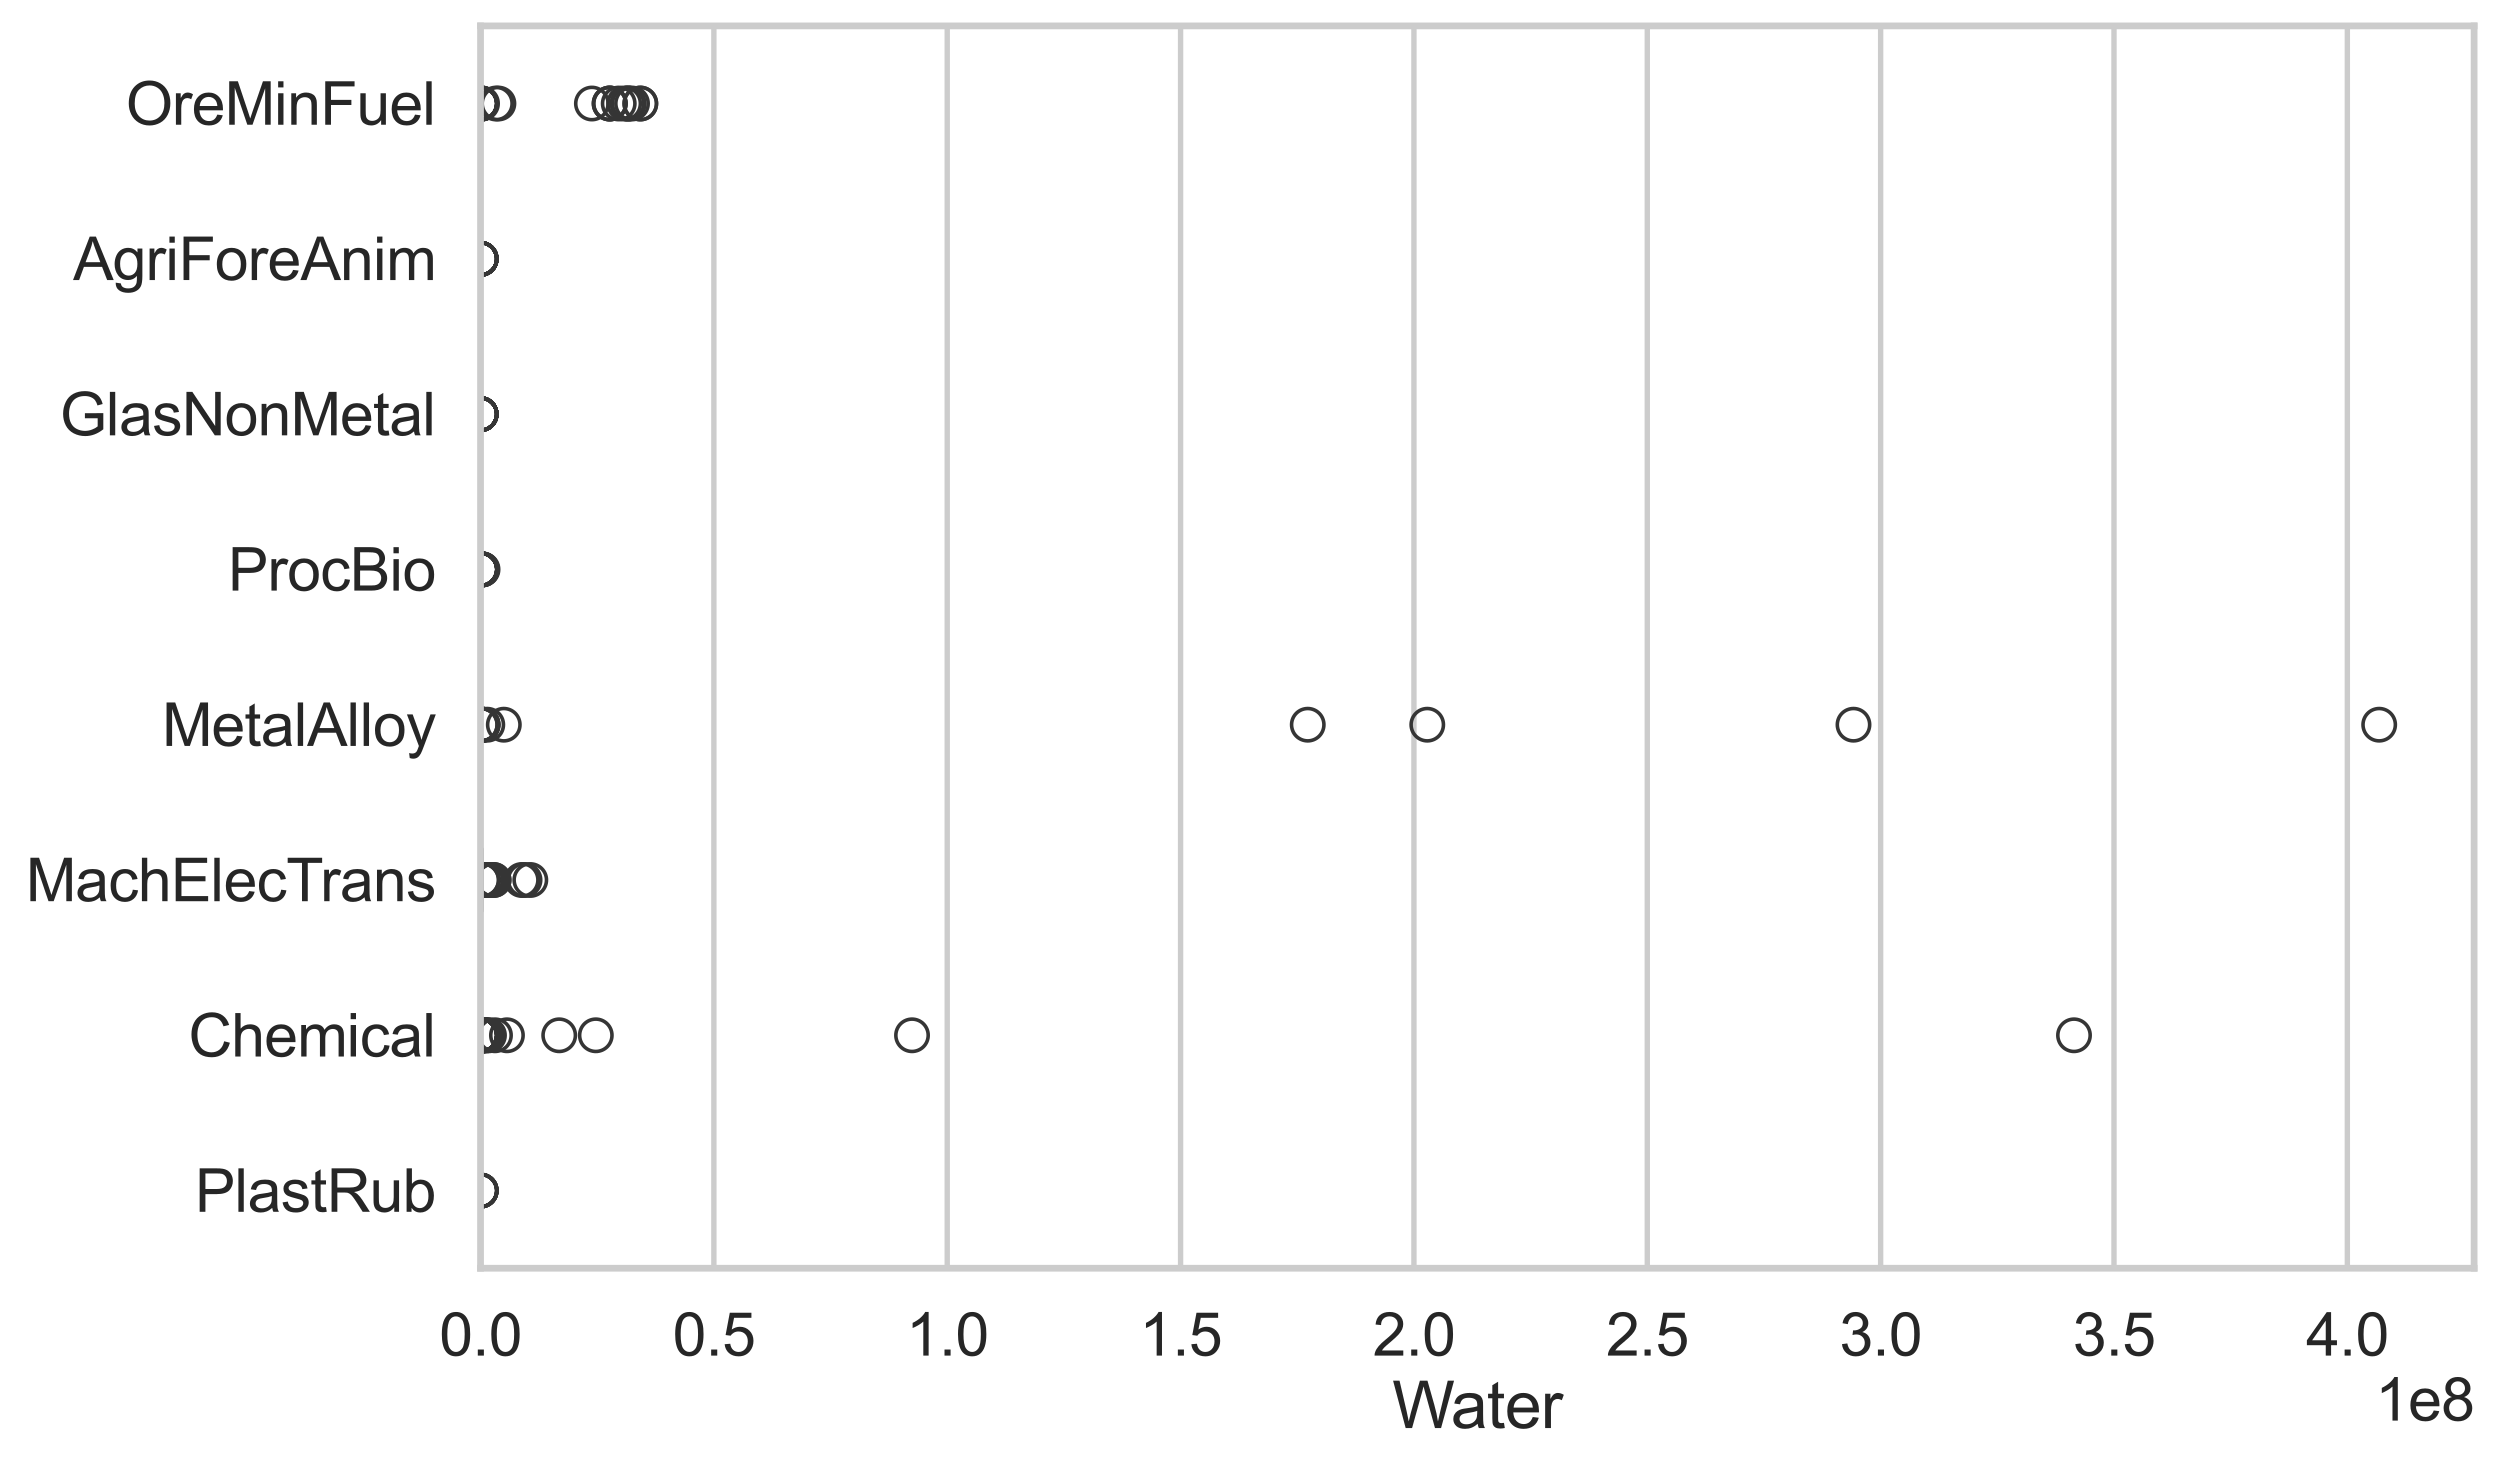 <?xml version="1.0" encoding="utf-8" standalone="no"?>
<!DOCTYPE svg PUBLIC "-//W3C//DTD SVG 1.1//EN"
  "http://www.w3.org/Graphics/SVG/1.1/DTD/svg11.dtd">
<svg xmlns:xlink="http://www.w3.org/1999/xlink" width="695.577pt" height="408.111pt" viewBox="0 0 695.577 408.111" xmlns="http://www.w3.org/2000/svg" version="1.1">
 <defs>
  <style type="text/css">*{stroke-linejoin: round; stroke-linecap: butt}</style>
 </defs>
 <g id="figure_1">
  <g id="patch_1">
   <path d="M 0 408.111 
L 695.577 408.111 
L 695.577 0 
L 0 0 
z
" style="fill: #ffffff"/>
  </g>
  <g id="axes_1">
   <g id="patch_2">
    <path d="M 133.697 352.86 
L 688.377 352.86 
L 688.377 7.2 
L 133.697 7.2 
z
" style="fill: #ffffff"/>
   </g>
   <g id="matplotlib.axis_1">
    <g id="xtick_1">
     <g id="line2d_1">
      <path d="M 133.697 352.86 
L 133.697 7.2 
" clip-path="url(#p07113f6314)" style="fill: none; stroke: #cccccc; stroke-width: 1.5; stroke-linecap: round"/>
     </g>
     <g id="text_1">
      <!-- 0.0 -->
      <g style="fill: #262626" transform="translate(122.229 377.17) scale(0.165 -0.165)">
       <defs>
        <path id="ArialMT-30" d="M 266 2259 
Q 266 3072 433 3567 
Q 600 4063 929 4331 
Q 1259 4600 1759 4600 
Q 2128 4600 2406 4451 
Q 2684 4303 2865 4023 
Q 3047 3744 3150 3342 
Q 3253 2941 3253 2259 
Q 3253 1453 3087 958 
Q 2922 463 2592 192 
Q 2263 -78 1759 -78 
Q 1097 -78 719 397 
Q 266 969 266 2259 
z
M 844 2259 
Q 844 1131 1108 757 
Q 1372 384 1759 384 
Q 2147 384 2411 759 
Q 2675 1134 2675 2259 
Q 2675 3391 2411 3762 
Q 2147 4134 1753 4134 
Q 1366 4134 1134 3806 
Q 844 3388 844 2259 
z
" transform="scale(0.016)"/>
        <path id="ArialMT-2e" d="M 581 0 
L 581 641 
L 1222 641 
L 1222 0 
L 581 0 
z
" transform="scale(0.016)"/>
       </defs>
       <use xlink:href="#ArialMT-30"/>
       <use xlink:href="#ArialMT-2e" transform="translate(55.615 0)"/>
       <use xlink:href="#ArialMT-30" transform="translate(83.398 0)"/>
      </g>
     </g>
    </g>
    <g id="xtick_2">
     <g id="line2d_2">
      <path d="M 198.623 352.86 
L 198.623 7.2 
" clip-path="url(#p07113f6314)" style="fill: none; stroke: #cccccc; stroke-width: 1.5; stroke-linecap: round"/>
     </g>
     <g id="text_2">
      <!-- 0.5 -->
      <g style="fill: #262626" transform="translate(187.155 377.17) scale(0.165 -0.165)">
       <defs>
        <path id="ArialMT-35" d="M 266 1200 
L 856 1250 
Q 922 819 1161 601 
Q 1400 384 1738 384 
Q 2144 384 2425 690 
Q 2706 997 2706 1503 
Q 2706 1984 2436 2262 
Q 2166 2541 1728 2541 
Q 1456 2541 1237 2417 
Q 1019 2294 894 2097 
L 366 2166 
L 809 4519 
L 3088 4519 
L 3088 3981 
L 1259 3981 
L 1013 2750 
Q 1425 3038 1878 3038 
Q 2478 3038 2890 2622 
Q 3303 2206 3303 1553 
Q 3303 931 2941 478 
Q 2500 -78 1738 -78 
Q 1113 -78 717 272 
Q 322 622 266 1200 
z
" transform="scale(0.016)"/>
       </defs>
       <use xlink:href="#ArialMT-30"/>
       <use xlink:href="#ArialMT-2e" transform="translate(55.615 0)"/>
       <use xlink:href="#ArialMT-35" transform="translate(83.398 0)"/>
      </g>
     </g>
    </g>
    <g id="xtick_3">
     <g id="line2d_3">
      <path d="M 263.548 352.86 
L 263.548 7.2 
" clip-path="url(#p07113f6314)" style="fill: none; stroke: #cccccc; stroke-width: 1.5; stroke-linecap: round"/>
     </g>
     <g id="text_3">
      <!-- 1.0 -->
      <g style="fill: #262626" transform="translate(252.081 377.17) scale(0.165 -0.165)">
       <defs>
        <path id="ArialMT-31" d="M 2384 0 
L 1822 0 
L 1822 3584 
Q 1619 3391 1289 3197 
Q 959 3003 697 2906 
L 697 3450 
Q 1169 3672 1522 3987 
Q 1875 4303 2022 4600 
L 2384 4600 
L 2384 0 
z
" transform="scale(0.016)"/>
       </defs>
       <use xlink:href="#ArialMT-31"/>
       <use xlink:href="#ArialMT-2e" transform="translate(55.615 0)"/>
       <use xlink:href="#ArialMT-30" transform="translate(83.398 0)"/>
      </g>
     </g>
    </g>
    <g id="xtick_4">
     <g id="line2d_4">
      <path d="M 328.474 352.86 
L 328.474 7.2 
" clip-path="url(#p07113f6314)" style="fill: none; stroke: #cccccc; stroke-width: 1.5; stroke-linecap: round"/>
     </g>
     <g id="text_4">
      <!-- 1.5 -->
      <g style="fill: #262626" transform="translate(317.006 377.17) scale(0.165 -0.165)">
       <use xlink:href="#ArialMT-31"/>
       <use xlink:href="#ArialMT-2e" transform="translate(55.615 0)"/>
       <use xlink:href="#ArialMT-35" transform="translate(83.398 0)"/>
      </g>
     </g>
    </g>
    <g id="xtick_5">
     <g id="line2d_5">
      <path d="M 393.399 352.86 
L 393.399 7.2 
" clip-path="url(#p07113f6314)" style="fill: none; stroke: #cccccc; stroke-width: 1.5; stroke-linecap: round"/>
     </g>
     <g id="text_5">
      <!-- 2.0 -->
      <g style="fill: #262626" transform="translate(381.932 377.17) scale(0.165 -0.165)">
       <defs>
        <path id="ArialMT-32" d="M 3222 541 
L 3222 0 
L 194 0 
Q 188 203 259 391 
Q 375 700 629 1000 
Q 884 1300 1366 1694 
Q 2113 2306 2375 2664 
Q 2638 3022 2638 3341 
Q 2638 3675 2398 3904 
Q 2159 4134 1775 4134 
Q 1369 4134 1125 3890 
Q 881 3647 878 3216 
L 300 3275 
Q 359 3922 746 4261 
Q 1134 4600 1788 4600 
Q 2447 4600 2831 4234 
Q 3216 3869 3216 3328 
Q 3216 3053 3103 2787 
Q 2991 2522 2730 2228 
Q 2469 1934 1863 1422 
Q 1356 997 1212 845 
Q 1069 694 975 541 
L 3222 541 
z
" transform="scale(0.016)"/>
       </defs>
       <use xlink:href="#ArialMT-32"/>
       <use xlink:href="#ArialMT-2e" transform="translate(55.615 0)"/>
       <use xlink:href="#ArialMT-30" transform="translate(83.398 0)"/>
      </g>
     </g>
    </g>
    <g id="xtick_6">
     <g id="line2d_6">
      <path d="M 458.325 352.86 
L 458.325 7.2 
" clip-path="url(#p07113f6314)" style="fill: none; stroke: #cccccc; stroke-width: 1.5; stroke-linecap: round"/>
     </g>
     <g id="text_6">
      <!-- 2.5 -->
      <g style="fill: #262626" transform="translate(446.857 377.17) scale(0.165 -0.165)">
       <use xlink:href="#ArialMT-32"/>
       <use xlink:href="#ArialMT-2e" transform="translate(55.615 0)"/>
       <use xlink:href="#ArialMT-35" transform="translate(83.398 0)"/>
      </g>
     </g>
    </g>
    <g id="xtick_7">
     <g id="line2d_7">
      <path d="M 523.25 352.86 
L 523.25 7.2 
" clip-path="url(#p07113f6314)" style="fill: none; stroke: #cccccc; stroke-width: 1.5; stroke-linecap: round"/>
     </g>
     <g id="text_7">
      <!-- 3.0 -->
      <g style="fill: #262626" transform="translate(511.783 377.17) scale(0.165 -0.165)">
       <defs>
        <path id="ArialMT-33" d="M 269 1209 
L 831 1284 
Q 928 806 1161 595 
Q 1394 384 1728 384 
Q 2125 384 2398 659 
Q 2672 934 2672 1341 
Q 2672 1728 2419 1979 
Q 2166 2231 1775 2231 
Q 1616 2231 1378 2169 
L 1441 2663 
Q 1497 2656 1531 2656 
Q 1891 2656 2178 2843 
Q 2466 3031 2466 3422 
Q 2466 3731 2256 3934 
Q 2047 4138 1716 4138 
Q 1388 4138 1169 3931 
Q 950 3725 888 3313 
L 325 3413 
Q 428 3978 793 4289 
Q 1159 4600 1703 4600 
Q 2078 4600 2393 4439 
Q 2709 4278 2876 4000 
Q 3044 3722 3044 3409 
Q 3044 3113 2884 2869 
Q 2725 2625 2413 2481 
Q 2819 2388 3044 2092 
Q 3269 1797 3269 1353 
Q 3269 753 2831 336 
Q 2394 -81 1725 -81 
Q 1122 -81 723 278 
Q 325 638 269 1209 
z
" transform="scale(0.016)"/>
       </defs>
       <use xlink:href="#ArialMT-33"/>
       <use xlink:href="#ArialMT-2e" transform="translate(55.615 0)"/>
       <use xlink:href="#ArialMT-30" transform="translate(83.398 0)"/>
      </g>
     </g>
    </g>
    <g id="xtick_8">
     <g id="line2d_8">
      <path d="M 588.176 352.86 
L 588.176 7.2 
" clip-path="url(#p07113f6314)" style="fill: none; stroke: #cccccc; stroke-width: 1.5; stroke-linecap: round"/>
     </g>
     <g id="text_8">
      <!-- 3.5 -->
      <g style="fill: #262626" transform="translate(576.708 377.17) scale(0.165 -0.165)">
       <use xlink:href="#ArialMT-33"/>
       <use xlink:href="#ArialMT-2e" transform="translate(55.615 0)"/>
       <use xlink:href="#ArialMT-35" transform="translate(83.398 0)"/>
      </g>
     </g>
    </g>
    <g id="xtick_9">
     <g id="line2d_9">
      <path d="M 653.101 352.86 
L 653.101 7.2 
" clip-path="url(#p07113f6314)" style="fill: none; stroke: #cccccc; stroke-width: 1.5; stroke-linecap: round"/>
     </g>
     <g id="text_9">
      <!-- 4.0 -->
      <g style="fill: #262626" transform="translate(641.634 377.17) scale(0.165 -0.165)">
       <defs>
        <path id="ArialMT-34" d="M 2069 0 
L 2069 1097 
L 81 1097 
L 81 1613 
L 2172 4581 
L 2631 4581 
L 2631 1613 
L 3250 1613 
L 3250 1097 
L 2631 1097 
L 2631 0 
L 2069 0 
z
M 2069 1613 
L 2069 3678 
L 634 1613 
L 2069 1613 
z
" transform="scale(0.016)"/>
       </defs>
       <use xlink:href="#ArialMT-34"/>
       <use xlink:href="#ArialMT-2e" transform="translate(55.615 0)"/>
       <use xlink:href="#ArialMT-30" transform="translate(83.398 0)"/>
      </g>
     </g>
    </g>
    <g id="text_10">
     <!-- Water -->
     <g style="fill: #262626" transform="translate(387.373 397.334) scale(0.18 -0.18)">
      <defs>
       <path id="ArialMT-57" d="M 1294 0 
L 78 4581 
L 700 4581 
L 1397 1578 
Q 1509 1106 1591 641 
Q 1766 1375 1797 1488 
L 2669 4581 
L 3400 4581 
L 4056 2263 
Q 4303 1400 4413 641 
Q 4500 1075 4641 1638 
L 5359 4581 
L 5969 4581 
L 4713 0 
L 4128 0 
L 3163 3491 
Q 3041 3928 3019 4028 
Q 2947 3713 2884 3491 
L 1913 0 
L 1294 0 
z
" transform="scale(0.016)"/>
       <path id="ArialMT-61" d="M 2588 409 
Q 2275 144 1986 34 
Q 1697 -75 1366 -75 
Q 819 -75 525 192 
Q 231 459 231 875 
Q 231 1119 342 1320 
Q 453 1522 633 1644 
Q 813 1766 1038 1828 
Q 1203 1872 1538 1913 
Q 2219 1994 2541 2106 
Q 2544 2222 2544 2253 
Q 2544 2597 2384 2738 
Q 2169 2928 1744 2928 
Q 1347 2928 1158 2789 
Q 969 2650 878 2297 
L 328 2372 
Q 403 2725 575 2942 
Q 747 3159 1072 3276 
Q 1397 3394 1825 3394 
Q 2250 3394 2515 3294 
Q 2781 3194 2906 3042 
Q 3031 2891 3081 2659 
Q 3109 2516 3109 2141 
L 3109 1391 
Q 3109 606 3145 398 
Q 3181 191 3288 0 
L 2700 0 
Q 2613 175 2588 409 
z
M 2541 1666 
Q 2234 1541 1622 1453 
Q 1275 1403 1131 1340 
Q 988 1278 909 1158 
Q 831 1038 831 891 
Q 831 666 1001 516 
Q 1172 366 1500 366 
Q 1825 366 2078 508 
Q 2331 650 2450 897 
Q 2541 1088 2541 1459 
L 2541 1666 
z
" transform="scale(0.016)"/>
       <path id="ArialMT-74" d="M 1650 503 
L 1731 6 
Q 1494 -44 1306 -44 
Q 1000 -44 831 53 
Q 663 150 594 308 
Q 525 466 525 972 
L 525 2881 
L 113 2881 
L 113 3319 
L 525 3319 
L 525 4141 
L 1084 4478 
L 1084 3319 
L 1650 3319 
L 1650 2881 
L 1084 2881 
L 1084 941 
Q 1084 700 1114 631 
Q 1144 563 1211 522 
Q 1278 481 1403 481 
Q 1497 481 1650 503 
z
" transform="scale(0.016)"/>
       <path id="ArialMT-65" d="M 2694 1069 
L 3275 997 
Q 3138 488 2766 206 
Q 2394 -75 1816 -75 
Q 1088 -75 661 373 
Q 234 822 234 1631 
Q 234 2469 665 2931 
Q 1097 3394 1784 3394 
Q 2450 3394 2872 2941 
Q 3294 2488 3294 1666 
Q 3294 1616 3291 1516 
L 816 1516 
Q 847 969 1125 678 
Q 1403 388 1819 388 
Q 2128 388 2347 550 
Q 2566 713 2694 1069 
z
M 847 1978 
L 2700 1978 
Q 2663 2397 2488 2606 
Q 2219 2931 1791 2931 
Q 1403 2931 1139 2672 
Q 875 2413 847 1978 
z
" transform="scale(0.016)"/>
       <path id="ArialMT-72" d="M 416 0 
L 416 3319 
L 922 3319 
L 922 2816 
Q 1116 3169 1280 3281 
Q 1444 3394 1641 3394 
Q 1925 3394 2219 3213 
L 2025 2691 
Q 1819 2813 1613 2813 
Q 1428 2813 1281 2702 
Q 1134 2591 1072 2394 
Q 978 2094 978 1738 
L 978 0 
L 416 0 
z
" transform="scale(0.016)"/>
      </defs>
      <use xlink:href="#ArialMT-57"/>
      <use xlink:href="#ArialMT-61" transform="translate(90.635 0)"/>
      <use xlink:href="#ArialMT-74" transform="translate(146.25 0)"/>
      <use xlink:href="#ArialMT-65" transform="translate(174.033 0)"/>
      <use xlink:href="#ArialMT-72" transform="translate(229.648 0)"/>
     </g>
    </g>
    <g id="text_11">
     <!-- 1e8 -->
     <g style="fill: #262626" transform="translate(660.85 395.26) scale(0.165 -0.165)">
      <defs>
       <path id="ArialMT-38" d="M 1131 2484 
Q 781 2613 612 2850 
Q 444 3088 444 3419 
Q 444 3919 803 4259 
Q 1163 4600 1759 4600 
Q 2359 4600 2725 4251 
Q 3091 3903 3091 3403 
Q 3091 3084 2923 2848 
Q 2756 2613 2416 2484 
Q 2838 2347 3058 2040 
Q 3278 1734 3278 1309 
Q 3278 722 2862 322 
Q 2447 -78 1769 -78 
Q 1091 -78 675 323 
Q 259 725 259 1325 
Q 259 1772 486 2073 
Q 713 2375 1131 2484 
z
M 1019 3438 
Q 1019 3113 1228 2906 
Q 1438 2700 1772 2700 
Q 2097 2700 2305 2904 
Q 2513 3109 2513 3406 
Q 2513 3716 2298 3927 
Q 2084 4138 1766 4138 
Q 1444 4138 1231 3931 
Q 1019 3725 1019 3438 
z
M 838 1322 
Q 838 1081 952 856 
Q 1066 631 1291 507 
Q 1516 384 1775 384 
Q 2178 384 2440 643 
Q 2703 903 2703 1303 
Q 2703 1709 2433 1975 
Q 2163 2241 1756 2241 
Q 1359 2241 1098 1978 
Q 838 1716 838 1322 
z
" transform="scale(0.016)"/>
      </defs>
      <use xlink:href="#ArialMT-31"/>
      <use xlink:href="#ArialMT-65" transform="translate(55.615 0)"/>
      <use xlink:href="#ArialMT-38" transform="translate(111.23 0)"/>
     </g>
    </g>
   </g>
   <g id="matplotlib.axis_2">
    <g id="ytick_1">
     <g id="text_12">
      <!-- OreMinFuel -->
      <g style="fill: #262626" transform="translate(35.013 34.709) scale(0.165 -0.165)">
       <defs>
        <path id="ArialMT-4f" d="M 309 2231 
Q 309 3372 921 4017 
Q 1534 4663 2503 4663 
Q 3138 4663 3647 4359 
Q 4156 4056 4423 3514 
Q 4691 2972 4691 2284 
Q 4691 1588 4409 1038 
Q 4128 488 3612 205 
Q 3097 -78 2500 -78 
Q 1853 -78 1343 234 
Q 834 547 571 1087 
Q 309 1628 309 2231 
z
M 934 2222 
Q 934 1394 1379 917 
Q 1825 441 2497 441 
Q 3181 441 3623 922 
Q 4066 1403 4066 2288 
Q 4066 2847 3877 3264 
Q 3688 3681 3323 3911 
Q 2959 4141 2506 4141 
Q 1863 4141 1398 3698 
Q 934 3256 934 2222 
z
" transform="scale(0.016)"/>
        <path id="ArialMT-4d" d="M 475 0 
L 475 4581 
L 1388 4581 
L 2472 1338 
Q 2622 884 2691 659 
Q 2769 909 2934 1394 
L 4031 4581 
L 4847 4581 
L 4847 0 
L 4263 0 
L 4263 3834 
L 2931 0 
L 2384 0 
L 1059 3900 
L 1059 0 
L 475 0 
z
" transform="scale(0.016)"/>
        <path id="ArialMT-69" d="M 425 3934 
L 425 4581 
L 988 4581 
L 988 3934 
L 425 3934 
z
M 425 0 
L 425 3319 
L 988 3319 
L 988 0 
L 425 0 
z
" transform="scale(0.016)"/>
        <path id="ArialMT-6e" d="M 422 0 
L 422 3319 
L 928 3319 
L 928 2847 
Q 1294 3394 1984 3394 
Q 2284 3394 2536 3286 
Q 2788 3178 2913 3003 
Q 3038 2828 3088 2588 
Q 3119 2431 3119 2041 
L 3119 0 
L 2556 0 
L 2556 2019 
Q 2556 2363 2490 2533 
Q 2425 2703 2258 2804 
Q 2091 2906 1866 2906 
Q 1506 2906 1245 2678 
Q 984 2450 984 1813 
L 984 0 
L 422 0 
z
" transform="scale(0.016)"/>
        <path id="ArialMT-46" d="M 525 0 
L 525 4581 
L 3616 4581 
L 3616 4041 
L 1131 4041 
L 1131 2622 
L 3281 2622 
L 3281 2081 
L 1131 2081 
L 1131 0 
L 525 0 
z
" transform="scale(0.016)"/>
        <path id="ArialMT-75" d="M 2597 0 
L 2597 488 
Q 2209 -75 1544 -75 
Q 1250 -75 995 37 
Q 741 150 617 320 
Q 494 491 444 738 
Q 409 903 409 1263 
L 409 3319 
L 972 3319 
L 972 1478 
Q 972 1038 1006 884 
Q 1059 663 1231 536 
Q 1403 409 1656 409 
Q 1909 409 2131 539 
Q 2353 669 2445 892 
Q 2538 1116 2538 1541 
L 2538 3319 
L 3100 3319 
L 3100 0 
L 2597 0 
z
" transform="scale(0.016)"/>
        <path id="ArialMT-6c" d="M 409 0 
L 409 4581 
L 972 4581 
L 972 0 
L 409 0 
z
" transform="scale(0.016)"/>
       </defs>
       <use xlink:href="#ArialMT-4f"/>
       <use xlink:href="#ArialMT-72" transform="translate(77.783 0)"/>
       <use xlink:href="#ArialMT-65" transform="translate(111.084 0)"/>
       <use xlink:href="#ArialMT-4d" transform="translate(166.699 0)"/>
       <use xlink:href="#ArialMT-69" transform="translate(250 0)"/>
       <use xlink:href="#ArialMT-6e" transform="translate(272.217 0)"/>
       <use xlink:href="#ArialMT-46" transform="translate(327.832 0)"/>
       <use xlink:href="#ArialMT-75" transform="translate(388.916 0)"/>
       <use xlink:href="#ArialMT-65" transform="translate(444.531 0)"/>
       <use xlink:href="#ArialMT-6c" transform="translate(500.146 0)"/>
      </g>
     </g>
    </g>
    <g id="ytick_2">
     <g id="text_13">
      <!-- AgriForeAnim -->
      <g style="fill: #262626" transform="translate(20.341 77.916) scale(0.165 -0.165)">
       <defs>
        <path id="ArialMT-41" d="M -9 0 
L 1750 4581 
L 2403 4581 
L 4278 0 
L 3588 0 
L 3053 1388 
L 1138 1388 
L 634 0 
L -9 0 
z
M 1313 1881 
L 2866 1881 
L 2388 3150 
Q 2169 3728 2063 4100 
Q 1975 3659 1816 3225 
L 1313 1881 
z
" transform="scale(0.016)"/>
        <path id="ArialMT-67" d="M 319 -275 
L 866 -356 
Q 900 -609 1056 -725 
Q 1266 -881 1628 -881 
Q 2019 -881 2231 -725 
Q 2444 -569 2519 -288 
Q 2563 -116 2559 434 
Q 2191 0 1641 0 
Q 956 0 581 494 
Q 206 988 206 1678 
Q 206 2153 378 2554 
Q 550 2956 876 3175 
Q 1203 3394 1644 3394 
Q 2231 3394 2613 2919 
L 2613 3319 
L 3131 3319 
L 3131 450 
Q 3131 -325 2973 -648 
Q 2816 -972 2473 -1159 
Q 2131 -1347 1631 -1347 
Q 1038 -1347 672 -1080 
Q 306 -813 319 -275 
z
M 784 1719 
Q 784 1066 1043 766 
Q 1303 466 1694 466 
Q 2081 466 2343 764 
Q 2606 1063 2606 1700 
Q 2606 2309 2336 2618 
Q 2066 2928 1684 2928 
Q 1309 2928 1046 2623 
Q 784 2319 784 1719 
z
" transform="scale(0.016)"/>
        <path id="ArialMT-6f" d="M 213 1659 
Q 213 2581 725 3025 
Q 1153 3394 1769 3394 
Q 2453 3394 2887 2945 
Q 3322 2497 3322 1706 
Q 3322 1066 3130 698 
Q 2938 331 2570 128 
Q 2203 -75 1769 -75 
Q 1072 -75 642 372 
Q 213 819 213 1659 
z
M 791 1659 
Q 791 1022 1069 705 
Q 1347 388 1769 388 
Q 2188 388 2466 706 
Q 2744 1025 2744 1678 
Q 2744 2294 2464 2611 
Q 2184 2928 1769 2928 
Q 1347 2928 1069 2612 
Q 791 2297 791 1659 
z
" transform="scale(0.016)"/>
        <path id="ArialMT-6d" d="M 422 0 
L 422 3319 
L 925 3319 
L 925 2853 
Q 1081 3097 1340 3245 
Q 1600 3394 1931 3394 
Q 2300 3394 2536 3241 
Q 2772 3088 2869 2813 
Q 3263 3394 3894 3394 
Q 4388 3394 4653 3120 
Q 4919 2847 4919 2278 
L 4919 0 
L 4359 0 
L 4359 2091 
Q 4359 2428 4304 2576 
Q 4250 2725 4106 2815 
Q 3963 2906 3769 2906 
Q 3419 2906 3187 2673 
Q 2956 2441 2956 1928 
L 2956 0 
L 2394 0 
L 2394 2156 
Q 2394 2531 2256 2718 
Q 2119 2906 1806 2906 
Q 1569 2906 1367 2781 
Q 1166 2656 1075 2415 
Q 984 2175 984 1722 
L 984 0 
L 422 0 
z
" transform="scale(0.016)"/>
       </defs>
       <use xlink:href="#ArialMT-41"/>
       <use xlink:href="#ArialMT-67" transform="translate(66.699 0)"/>
       <use xlink:href="#ArialMT-72" transform="translate(122.314 0)"/>
       <use xlink:href="#ArialMT-69" transform="translate(155.615 0)"/>
       <use xlink:href="#ArialMT-46" transform="translate(177.832 0)"/>
       <use xlink:href="#ArialMT-6f" transform="translate(238.916 0)"/>
       <use xlink:href="#ArialMT-72" transform="translate(294.531 0)"/>
       <use xlink:href="#ArialMT-65" transform="translate(327.832 0)"/>
       <use xlink:href="#ArialMT-41" transform="translate(383.447 0)"/>
       <use xlink:href="#ArialMT-6e" transform="translate(450.146 0)"/>
       <use xlink:href="#ArialMT-69" transform="translate(505.762 0)"/>
       <use xlink:href="#ArialMT-6d" transform="translate(527.979 0)"/>
      </g>
     </g>
    </g>
    <g id="ytick_3">
     <g id="text_14">
      <!-- GlasNonMetal -->
      <g style="fill: #262626" transform="translate(16.659 121.124) scale(0.165 -0.165)">
       <defs>
        <path id="ArialMT-47" d="M 2638 1797 
L 2638 2334 
L 4578 2338 
L 4578 638 
Q 4131 281 3656 101 
Q 3181 -78 2681 -78 
Q 2006 -78 1454 211 
Q 903 500 622 1047 
Q 341 1594 341 2269 
Q 341 2938 620 3517 
Q 900 4097 1425 4378 
Q 1950 4659 2634 4659 
Q 3131 4659 3532 4498 
Q 3934 4338 4162 4050 
Q 4391 3763 4509 3300 
L 3963 3150 
Q 3859 3500 3706 3700 
Q 3553 3900 3268 4020 
Q 2984 4141 2638 4141 
Q 2222 4141 1919 4014 
Q 1616 3888 1430 3681 
Q 1244 3475 1141 3228 
Q 966 2803 966 2306 
Q 966 1694 1177 1281 
Q 1388 869 1791 669 
Q 2194 469 2647 469 
Q 3041 469 3416 620 
Q 3791 772 3984 944 
L 3984 1797 
L 2638 1797 
z
" transform="scale(0.016)"/>
        <path id="ArialMT-73" d="M 197 991 
L 753 1078 
Q 800 744 1014 566 
Q 1228 388 1613 388 
Q 2000 388 2187 545 
Q 2375 703 2375 916 
Q 2375 1106 2209 1216 
Q 2094 1291 1634 1406 
Q 1016 1563 777 1677 
Q 538 1791 414 1992 
Q 291 2194 291 2438 
Q 291 2659 392 2848 
Q 494 3038 669 3163 
Q 800 3259 1026 3326 
Q 1253 3394 1513 3394 
Q 1903 3394 2198 3281 
Q 2494 3169 2634 2976 
Q 2775 2784 2828 2463 
L 2278 2388 
Q 2241 2644 2061 2787 
Q 1881 2931 1553 2931 
Q 1166 2931 1000 2803 
Q 834 2675 834 2503 
Q 834 2394 903 2306 
Q 972 2216 1119 2156 
Q 1203 2125 1616 2013 
Q 2213 1853 2448 1751 
Q 2684 1650 2818 1456 
Q 2953 1263 2953 975 
Q 2953 694 2789 445 
Q 2625 197 2315 61 
Q 2006 -75 1616 -75 
Q 969 -75 630 194 
Q 291 463 197 991 
z
" transform="scale(0.016)"/>
        <path id="ArialMT-4e" d="M 488 0 
L 488 4581 
L 1109 4581 
L 3516 984 
L 3516 4581 
L 4097 4581 
L 4097 0 
L 3475 0 
L 1069 3600 
L 1069 0 
L 488 0 
z
" transform="scale(0.016)"/>
       </defs>
       <use xlink:href="#ArialMT-47"/>
       <use xlink:href="#ArialMT-6c" transform="translate(77.783 0)"/>
       <use xlink:href="#ArialMT-61" transform="translate(100 0)"/>
       <use xlink:href="#ArialMT-73" transform="translate(155.615 0)"/>
       <use xlink:href="#ArialMT-4e" transform="translate(205.615 0)"/>
       <use xlink:href="#ArialMT-6f" transform="translate(277.832 0)"/>
       <use xlink:href="#ArialMT-6e" transform="translate(333.447 0)"/>
       <use xlink:href="#ArialMT-4d" transform="translate(389.062 0)"/>
       <use xlink:href="#ArialMT-65" transform="translate(472.363 0)"/>
       <use xlink:href="#ArialMT-74" transform="translate(527.979 0)"/>
       <use xlink:href="#ArialMT-61" transform="translate(555.762 0)"/>
       <use xlink:href="#ArialMT-6c" transform="translate(611.377 0)"/>
      </g>
     </g>
    </g>
    <g id="ytick_4">
     <g id="text_15">
      <!-- ProcBio -->
      <g style="fill: #262626" transform="translate(63.424 164.331) scale(0.165 -0.165)">
       <defs>
        <path id="ArialMT-50" d="M 494 0 
L 494 4581 
L 2222 4581 
Q 2678 4581 2919 4538 
Q 3256 4481 3484 4323 
Q 3713 4166 3852 3881 
Q 3991 3597 3991 3256 
Q 3991 2672 3619 2267 
Q 3247 1863 2275 1863 
L 1100 1863 
L 1100 0 
L 494 0 
z
M 1100 2403 
L 2284 2403 
Q 2872 2403 3119 2622 
Q 3366 2841 3366 3238 
Q 3366 3525 3220 3729 
Q 3075 3934 2838 4000 
Q 2684 4041 2272 4041 
L 1100 4041 
L 1100 2403 
z
" transform="scale(0.016)"/>
        <path id="ArialMT-63" d="M 2588 1216 
L 3141 1144 
Q 3050 572 2676 248 
Q 2303 -75 1759 -75 
Q 1078 -75 664 370 
Q 250 816 250 1647 
Q 250 2184 428 2587 
Q 606 2991 970 3192 
Q 1334 3394 1763 3394 
Q 2303 3394 2647 3120 
Q 2991 2847 3088 2344 
L 2541 2259 
Q 2463 2594 2264 2762 
Q 2066 2931 1784 2931 
Q 1359 2931 1093 2626 
Q 828 2322 828 1663 
Q 828 994 1084 691 
Q 1341 388 1753 388 
Q 2084 388 2306 591 
Q 2528 794 2588 1216 
z
" transform="scale(0.016)"/>
        <path id="ArialMT-42" d="M 469 0 
L 469 4581 
L 2188 4581 
Q 2713 4581 3030 4442 
Q 3347 4303 3526 4014 
Q 3706 3725 3706 3409 
Q 3706 3116 3547 2856 
Q 3388 2597 3066 2438 
Q 3481 2316 3704 2022 
Q 3928 1728 3928 1328 
Q 3928 1006 3792 729 
Q 3656 453 3456 303 
Q 3256 153 2954 76 
Q 2653 0 2216 0 
L 469 0 
z
M 1075 2656 
L 2066 2656 
Q 2469 2656 2644 2709 
Q 2875 2778 2992 2937 
Q 3109 3097 3109 3338 
Q 3109 3566 3000 3739 
Q 2891 3913 2687 3977 
Q 2484 4041 1991 4041 
L 1075 4041 
L 1075 2656 
z
M 1075 541 
L 2216 541 
Q 2509 541 2628 563 
Q 2838 600 2978 687 
Q 3119 775 3209 942 
Q 3300 1109 3300 1328 
Q 3300 1584 3169 1773 
Q 3038 1963 2805 2039 
Q 2572 2116 2134 2116 
L 1075 2116 
L 1075 541 
z
" transform="scale(0.016)"/>
       </defs>
       <use xlink:href="#ArialMT-50"/>
       <use xlink:href="#ArialMT-72" transform="translate(66.699 0)"/>
       <use xlink:href="#ArialMT-6f" transform="translate(100 0)"/>
       <use xlink:href="#ArialMT-63" transform="translate(155.615 0)"/>
       <use xlink:href="#ArialMT-42" transform="translate(205.615 0)"/>
       <use xlink:href="#ArialMT-69" transform="translate(272.314 0)"/>
       <use xlink:href="#ArialMT-6f" transform="translate(294.531 0)"/>
      </g>
     </g>
    </g>
    <g id="ytick_5">
     <g id="text_16">
      <!-- MetalAlloy -->
      <g style="fill: #262626" transform="translate(45.088 207.539) scale(0.165 -0.165)">
       <defs>
        <path id="ArialMT-79" d="M 397 -1278 
L 334 -750 
Q 519 -800 656 -800 
Q 844 -800 956 -737 
Q 1069 -675 1141 -563 
Q 1194 -478 1313 -144 
Q 1328 -97 1363 -6 
L 103 3319 
L 709 3319 
L 1400 1397 
Q 1534 1031 1641 628 
Q 1738 1016 1872 1384 
L 2581 3319 
L 3144 3319 
L 1881 -56 
Q 1678 -603 1566 -809 
Q 1416 -1088 1222 -1217 
Q 1028 -1347 759 -1347 
Q 597 -1347 397 -1278 
z
" transform="scale(0.016)"/>
       </defs>
       <use xlink:href="#ArialMT-4d"/>
       <use xlink:href="#ArialMT-65" transform="translate(83.301 0)"/>
       <use xlink:href="#ArialMT-74" transform="translate(138.916 0)"/>
       <use xlink:href="#ArialMT-61" transform="translate(166.699 0)"/>
       <use xlink:href="#ArialMT-6c" transform="translate(222.314 0)"/>
       <use xlink:href="#ArialMT-41" transform="translate(244.531 0)"/>
       <use xlink:href="#ArialMT-6c" transform="translate(311.23 0)"/>
       <use xlink:href="#ArialMT-6c" transform="translate(333.447 0)"/>
       <use xlink:href="#ArialMT-6f" transform="translate(355.664 0)"/>
       <use xlink:href="#ArialMT-79" transform="translate(411.279 0)"/>
      </g>
     </g>
    </g>
    <g id="ytick_6">
     <g id="text_17">
      <!-- MachElecTrans -->
      <g style="fill: #262626" transform="translate(7.2 250.746) scale(0.165 -0.165)">
       <defs>
        <path id="ArialMT-68" d="M 422 0 
L 422 4581 
L 984 4581 
L 984 2938 
Q 1378 3394 1978 3394 
Q 2347 3394 2619 3248 
Q 2891 3103 3008 2847 
Q 3125 2591 3125 2103 
L 3125 0 
L 2563 0 
L 2563 2103 
Q 2563 2525 2380 2717 
Q 2197 2909 1863 2909 
Q 1613 2909 1392 2779 
Q 1172 2650 1078 2428 
Q 984 2206 984 1816 
L 984 0 
L 422 0 
z
" transform="scale(0.016)"/>
        <path id="ArialMT-45" d="M 506 0 
L 506 4581 
L 3819 4581 
L 3819 4041 
L 1113 4041 
L 1113 2638 
L 3647 2638 
L 3647 2100 
L 1113 2100 
L 1113 541 
L 3925 541 
L 3925 0 
L 506 0 
z
" transform="scale(0.016)"/>
        <path id="ArialMT-54" d="M 1659 0 
L 1659 4041 
L 150 4041 
L 150 4581 
L 3781 4581 
L 3781 4041 
L 2266 4041 
L 2266 0 
L 1659 0 
z
" transform="scale(0.016)"/>
       </defs>
       <use xlink:href="#ArialMT-4d"/>
       <use xlink:href="#ArialMT-61" transform="translate(83.301 0)"/>
       <use xlink:href="#ArialMT-63" transform="translate(138.916 0)"/>
       <use xlink:href="#ArialMT-68" transform="translate(188.916 0)"/>
       <use xlink:href="#ArialMT-45" transform="translate(244.531 0)"/>
       <use xlink:href="#ArialMT-6c" transform="translate(311.23 0)"/>
       <use xlink:href="#ArialMT-65" transform="translate(333.447 0)"/>
       <use xlink:href="#ArialMT-63" transform="translate(389.062 0)"/>
       <use xlink:href="#ArialMT-54" transform="translate(439.062 0)"/>
       <use xlink:href="#ArialMT-72" transform="translate(496.396 0)"/>
       <use xlink:href="#ArialMT-61" transform="translate(529.697 0)"/>
       <use xlink:href="#ArialMT-6e" transform="translate(585.312 0)"/>
       <use xlink:href="#ArialMT-73" transform="translate(640.928 0)"/>
      </g>
     </g>
    </g>
    <g id="ytick_7">
     <g id="text_18">
      <!-- Chemical -->
      <g style="fill: #262626" transform="translate(52.428 293.954) scale(0.165 -0.165)">
       <defs>
        <path id="ArialMT-43" d="M 3763 1606 
L 4369 1453 
Q 4178 706 3683 314 
Q 3188 -78 2472 -78 
Q 1731 -78 1267 223 
Q 803 525 561 1097 
Q 319 1669 319 2325 
Q 319 3041 592 3573 
Q 866 4106 1370 4382 
Q 1875 4659 2481 4659 
Q 3169 4659 3637 4309 
Q 4106 3959 4291 3325 
L 3694 3184 
Q 3534 3684 3231 3912 
Q 2928 4141 2469 4141 
Q 1941 4141 1586 3887 
Q 1231 3634 1087 3207 
Q 944 2781 944 2328 
Q 944 1744 1114 1308 
Q 1284 872 1643 656 
Q 2003 441 2422 441 
Q 2931 441 3284 734 
Q 3638 1028 3763 1606 
z
" transform="scale(0.016)"/>
       </defs>
       <use xlink:href="#ArialMT-43"/>
       <use xlink:href="#ArialMT-68" transform="translate(72.217 0)"/>
       <use xlink:href="#ArialMT-65" transform="translate(127.832 0)"/>
       <use xlink:href="#ArialMT-6d" transform="translate(183.447 0)"/>
       <use xlink:href="#ArialMT-69" transform="translate(266.748 0)"/>
       <use xlink:href="#ArialMT-63" transform="translate(288.965 0)"/>
       <use xlink:href="#ArialMT-61" transform="translate(338.965 0)"/>
       <use xlink:href="#ArialMT-6c" transform="translate(394.58 0)"/>
      </g>
     </g>
    </g>
    <g id="ytick_8">
     <g id="text_19">
      <!-- PlastRub -->
      <g style="fill: #262626" transform="translate(54.248 337.161) scale(0.165 -0.165)">
       <defs>
        <path id="ArialMT-52" d="M 503 0 
L 503 4581 
L 2534 4581 
Q 3147 4581 3465 4457 
Q 3784 4334 3975 4021 
Q 4166 3709 4166 3331 
Q 4166 2844 3850 2509 
Q 3534 2175 2875 2084 
Q 3116 1969 3241 1856 
Q 3506 1613 3744 1247 
L 4541 0 
L 3778 0 
L 3172 953 
Q 2906 1366 2734 1584 
Q 2563 1803 2427 1890 
Q 2291 1978 2150 2013 
Q 2047 2034 1813 2034 
L 1109 2034 
L 1109 0 
L 503 0 
z
M 1109 2559 
L 2413 2559 
Q 2828 2559 3062 2645 
Q 3297 2731 3419 2920 
Q 3541 3109 3541 3331 
Q 3541 3656 3305 3865 
Q 3069 4075 2559 4075 
L 1109 4075 
L 1109 2559 
z
" transform="scale(0.016)"/>
        <path id="ArialMT-62" d="M 941 0 
L 419 0 
L 419 4581 
L 981 4581 
L 981 2947 
Q 1338 3394 1891 3394 
Q 2197 3394 2470 3270 
Q 2744 3147 2920 2923 
Q 3097 2700 3197 2384 
Q 3297 2069 3297 1709 
Q 3297 856 2875 390 
Q 2453 -75 1863 -75 
Q 1275 -75 941 416 
L 941 0 
z
M 934 1684 
Q 934 1088 1097 822 
Q 1363 388 1816 388 
Q 2184 388 2453 708 
Q 2722 1028 2722 1663 
Q 2722 2313 2464 2622 
Q 2206 2931 1841 2931 
Q 1472 2931 1203 2611 
Q 934 2291 934 1684 
z
" transform="scale(0.016)"/>
       </defs>
       <use xlink:href="#ArialMT-50"/>
       <use xlink:href="#ArialMT-6c" transform="translate(66.699 0)"/>
       <use xlink:href="#ArialMT-61" transform="translate(88.916 0)"/>
       <use xlink:href="#ArialMT-73" transform="translate(144.531 0)"/>
       <use xlink:href="#ArialMT-74" transform="translate(194.531 0)"/>
       <use xlink:href="#ArialMT-52" transform="translate(222.314 0)"/>
       <use xlink:href="#ArialMT-75" transform="translate(294.531 0)"/>
       <use xlink:href="#ArialMT-62" transform="translate(350.146 0)"/>
      </g>
     </g>
    </g>
   </g>
   <g id="patch_3">
    <path d="M 133.697 11.521 
L 133.697 46.087 
L 133.699 46.087 
L 133.699 11.521 
L 133.697 11.521 
z
" clip-path="url(#p07113f6314)" style="fill: #ca74db; stroke: #353535; stroke-linejoin: miter"/>
   </g>
   <g id="line2d_10">
    <path d="M 133.697 28.804 
L 133.697 28.804 
" clip-path="url(#p07113f6314)" style="fill: none; stroke: #353535"/>
   </g>
   <g id="line2d_11">
    <path d="M 133.699 28.804 
L 133.701 28.804 
" clip-path="url(#p07113f6314)" style="fill: none; stroke: #353535"/>
   </g>
   <g id="line2d_12">
    <path d="M 133.697 20.162 
L 133.697 37.445 
" clip-path="url(#p07113f6314)" style="fill: none; stroke: #353535; stroke-linecap: round"/>
   </g>
   <g id="line2d_13">
    <path d="M 133.701 20.162 
L 133.701 37.445 
" clip-path="url(#p07113f6314)" style="fill: none; stroke: #353535; stroke-linecap: round"/>
   </g>
   <g id="line2d_14">
    <defs>
     <path id="m87c921636a" d="M 0 4.5 
C 1.193 4.5 2.338 4.026 3.182 3.182 
C 4.026 2.338 4.5 1.193 4.5 0 
C 4.5 -1.193 4.026 -2.338 3.182 -3.182 
C 2.338 -4.026 1.193 -4.5 0 -4.5 
C -1.193 -4.5 -2.338 -4.026 -3.182 -3.182 
C -4.026 -2.338 -4.5 -1.193 -4.5 0 
C -4.5 1.193 -4.026 2.338 -3.182 3.182 
C -2.338 4.026 -1.193 4.5 0 4.5 
z
" style="stroke: #353535"/>
    </defs>
    <g clip-path="url(#p07113f6314)">
     <use xlink:href="#m87c921636a" x="133.713" y="28.804" style="fill-opacity: 0; stroke: #353535"/>
     <use xlink:href="#m87c921636a" x="174.938" y="28.804" style="fill-opacity: 0; stroke: #353535"/>
     <use xlink:href="#m87c921636a" x="133.723" y="28.804" style="fill-opacity: 0; stroke: #353535"/>
     <use xlink:href="#m87c921636a" x="169.589" y="28.804" style="fill-opacity: 0; stroke: #353535"/>
     <use xlink:href="#m87c921636a" x="134.118" y="28.804" style="fill-opacity: 0; stroke: #353535"/>
     <use xlink:href="#m87c921636a" x="133.705" y="28.804" style="fill-opacity: 0; stroke: #353535"/>
     <use xlink:href="#m87c921636a" x="133.713" y="28.804" style="fill-opacity: 0; stroke: #353535"/>
     <use xlink:href="#m87c921636a" x="133.825" y="28.804" style="fill-opacity: 0; stroke: #353535"/>
     <use xlink:href="#m87c921636a" x="133.724" y="28.804" style="fill-opacity: 0; stroke: #353535"/>
     <use xlink:href="#m87c921636a" x="178.158" y="28.804" style="fill-opacity: 0; stroke: #353535"/>
     <use xlink:href="#m87c921636a" x="133.723" y="28.804" style="fill-opacity: 0; stroke: #353535"/>
     <use xlink:href="#m87c921636a" x="133.745" y="28.804" style="fill-opacity: 0; stroke: #353535"/>
     <use xlink:href="#m87c921636a" x="175.848" y="28.804" style="fill-opacity: 0; stroke: #353535"/>
     <use xlink:href="#m87c921636a" x="133.706" y="28.804" style="fill-opacity: 0; stroke: #353535"/>
     <use xlink:href="#m87c921636a" x="173.666" y="28.804" style="fill-opacity: 0; stroke: #353535"/>
     <use xlink:href="#m87c921636a" x="138.673" y="28.804" style="fill-opacity: 0; stroke: #353535"/>
     <use xlink:href="#m87c921636a" x="169.632" y="28.804" style="fill-opacity: 0; stroke: #353535"/>
     <use xlink:href="#m87c921636a" x="133.709" y="28.804" style="fill-opacity: 0; stroke: #353535"/>
     <use xlink:href="#m87c921636a" x="174.635" y="28.804" style="fill-opacity: 0; stroke: #353535"/>
     <use xlink:href="#m87c921636a" x="178.158" y="28.804" style="fill-opacity: 0; stroke: #353535"/>
     <use xlink:href="#m87c921636a" x="133.704" y="28.804" style="fill-opacity: 0; stroke: #353535"/>
     <use xlink:href="#m87c921636a" x="137.974" y="28.804" style="fill-opacity: 0; stroke: #353535"/>
     <use xlink:href="#m87c921636a" x="133.721" y="28.804" style="fill-opacity: 0; stroke: #353535"/>
     <use xlink:href="#m87c921636a" x="133.705" y="28.804" style="fill-opacity: 0; stroke: #353535"/>
     <use xlink:href="#m87c921636a" x="133.703" y="28.804" style="fill-opacity: 0; stroke: #353535"/>
     <use xlink:href="#m87c921636a" x="169.712" y="28.804" style="fill-opacity: 0; stroke: #353535"/>
     <use xlink:href="#m87c921636a" x="174.635" y="28.804" style="fill-opacity: 0; stroke: #353535"/>
     <use xlink:href="#m87c921636a" x="172.147" y="28.804" style="fill-opacity: 0; stroke: #353535"/>
     <use xlink:href="#m87c921636a" x="164.685" y="28.804" style="fill-opacity: 0; stroke: #353535"/>
    </g>
   </g>
   <g id="patch_4">
    <path d="M 133.697 54.728 
L 133.697 89.294 
L 133.698 89.294 
L 133.698 54.728 
L 133.697 54.728 
z
" clip-path="url(#p07113f6314)" style="fill: #5ca236; stroke: #353535; stroke-linejoin: miter"/>
   </g>
   <g id="line2d_15">
    <path d="M 133.697 72.011 
L 133.697 72.011 
" clip-path="url(#p07113f6314)" style="fill: none; stroke: #353535"/>
   </g>
   <g id="line2d_16">
    <path d="M 133.698 72.011 
L 133.699 72.011 
" clip-path="url(#p07113f6314)" style="fill: none; stroke: #353535"/>
   </g>
   <g id="line2d_17">
    <path d="M 133.697 63.37 
L 133.697 80.653 
" clip-path="url(#p07113f6314)" style="fill: none; stroke: #353535; stroke-linecap: round"/>
   </g>
   <g id="line2d_18">
    <path d="M 133.699 63.37 
L 133.699 80.653 
" clip-path="url(#p07113f6314)" style="fill: none; stroke: #353535; stroke-linecap: round"/>
   </g>
   <g id="line2d_19">
    <g clip-path="url(#p07113f6314)">
     <use xlink:href="#m87c921636a" x="133.702" y="72.011" style="fill-opacity: 0; stroke: #353535"/>
     <use xlink:href="#m87c921636a" x="133.7" y="72.011" style="fill-opacity: 0; stroke: #353535"/>
     <use xlink:href="#m87c921636a" x="133.701" y="72.011" style="fill-opacity: 0; stroke: #353535"/>
     <use xlink:href="#m87c921636a" x="133.699" y="72.011" style="fill-opacity: 0; stroke: #353535"/>
     <use xlink:href="#m87c921636a" x="133.715" y="72.011" style="fill-opacity: 0; stroke: #353535"/>
     <use xlink:href="#m87c921636a" x="133.701" y="72.011" style="fill-opacity: 0; stroke: #353535"/>
     <use xlink:href="#m87c921636a" x="133.72" y="72.011" style="fill-opacity: 0; stroke: #353535"/>
     <use xlink:href="#m87c921636a" x="133.699" y="72.011" style="fill-opacity: 0; stroke: #353535"/>
     <use xlink:href="#m87c921636a" x="133.771" y="72.011" style="fill-opacity: 0; stroke: #353535"/>
     <use xlink:href="#m87c921636a" x="133.705" y="72.011" style="fill-opacity: 0; stroke: #353535"/>
     <use xlink:href="#m87c921636a" x="133.702" y="72.011" style="fill-opacity: 0; stroke: #353535"/>
     <use xlink:href="#m87c921636a" x="133.703" y="72.011" style="fill-opacity: 0; stroke: #353535"/>
     <use xlink:href="#m87c921636a" x="133.701" y="72.011" style="fill-opacity: 0; stroke: #353535"/>
     <use xlink:href="#m87c921636a" x="133.709" y="72.011" style="fill-opacity: 0; stroke: #353535"/>
     <use xlink:href="#m87c921636a" x="133.701" y="72.011" style="fill-opacity: 0; stroke: #353535"/>
     <use xlink:href="#m87c921636a" x="133.709" y="72.011" style="fill-opacity: 0; stroke: #353535"/>
     <use xlink:href="#m87c921636a" x="133.702" y="72.011" style="fill-opacity: 0; stroke: #353535"/>
     <use xlink:href="#m87c921636a" x="133.71" y="72.011" style="fill-opacity: 0; stroke: #353535"/>
     <use xlink:href="#m87c921636a" x="133.702" y="72.011" style="fill-opacity: 0; stroke: #353535"/>
     <use xlink:href="#m87c921636a" x="133.699" y="72.011" style="fill-opacity: 0; stroke: #353535"/>
    </g>
   </g>
   <g id="patch_5">
    <path d="M 133.697 97.936 
L 133.697 132.502 
L 133.698 132.502 
L 133.698 97.936 
L 133.697 97.936 
z
" clip-path="url(#p07113f6314)" style="fill: #68afd7; stroke: #353535; stroke-linejoin: miter"/>
   </g>
   <g id="line2d_20">
    <path d="M 133.697 115.219 
L 133.697 115.219 
" clip-path="url(#p07113f6314)" style="fill: none; stroke: #353535"/>
   </g>
   <g id="line2d_21">
    <path d="M 133.698 115.219 
L 133.699 115.219 
" clip-path="url(#p07113f6314)" style="fill: none; stroke: #353535"/>
   </g>
   <g id="line2d_22">
    <path d="M 133.697 106.577 
L 133.697 123.86 
" clip-path="url(#p07113f6314)" style="fill: none; stroke: #353535; stroke-linecap: round"/>
   </g>
   <g id="line2d_23">
    <path d="M 133.699 106.577 
L 133.699 123.86 
" clip-path="url(#p07113f6314)" style="fill: none; stroke: #353535; stroke-linecap: round"/>
   </g>
   <g id="line2d_24">
    <g clip-path="url(#p07113f6314)">
     <use xlink:href="#m87c921636a" x="133.7" y="115.219" style="fill-opacity: 0; stroke: #353535"/>
     <use xlink:href="#m87c921636a" x="133.7" y="115.219" style="fill-opacity: 0; stroke: #353535"/>
     <use xlink:href="#m87c921636a" x="133.702" y="115.219" style="fill-opacity: 0; stroke: #353535"/>
     <use xlink:href="#m87c921636a" x="133.704" y="115.219" style="fill-opacity: 0; stroke: #353535"/>
     <use xlink:href="#m87c921636a" x="133.7" y="115.219" style="fill-opacity: 0; stroke: #353535"/>
     <use xlink:href="#m87c921636a" x="133.711" y="115.219" style="fill-opacity: 0; stroke: #353535"/>
     <use xlink:href="#m87c921636a" x="133.701" y="115.219" style="fill-opacity: 0; stroke: #353535"/>
     <use xlink:href="#m87c921636a" x="133.703" y="115.219" style="fill-opacity: 0; stroke: #353535"/>
     <use xlink:href="#m87c921636a" x="133.701" y="115.219" style="fill-opacity: 0; stroke: #353535"/>
     <use xlink:href="#m87c921636a" x="133.706" y="115.219" style="fill-opacity: 0; stroke: #353535"/>
     <use xlink:href="#m87c921636a" x="133.7" y="115.219" style="fill-opacity: 0; stroke: #353535"/>
     <use xlink:href="#m87c921636a" x="133.7" y="115.219" style="fill-opacity: 0; stroke: #353535"/>
     <use xlink:href="#m87c921636a" x="133.72" y="115.219" style="fill-opacity: 0; stroke: #353535"/>
     <use xlink:href="#m87c921636a" x="133.712" y="115.219" style="fill-opacity: 0; stroke: #353535"/>
     <use xlink:href="#m87c921636a" x="133.7" y="115.219" style="fill-opacity: 0; stroke: #353535"/>
     <use xlink:href="#m87c921636a" x="133.708" y="115.219" style="fill-opacity: 0; stroke: #353535"/>
     <use xlink:href="#m87c921636a" x="133.701" y="115.219" style="fill-opacity: 0; stroke: #353535"/>
     <use xlink:href="#m87c921636a" x="133.7" y="115.219" style="fill-opacity: 0; stroke: #353535"/>
     <use xlink:href="#m87c921636a" x="133.7" y="115.219" style="fill-opacity: 0; stroke: #353535"/>
     <use xlink:href="#m87c921636a" x="133.712" y="115.219" style="fill-opacity: 0; stroke: #353535"/>
     <use xlink:href="#m87c921636a" x="133.7" y="115.219" style="fill-opacity: 0; stroke: #353535"/>
     <use xlink:href="#m87c921636a" x="133.7" y="115.219" style="fill-opacity: 0; stroke: #353535"/>
    </g>
   </g>
   <g id="patch_6">
    <path d="M 133.697 141.143 
L 133.697 175.709 
L 133.703 175.709 
L 133.703 141.143 
L 133.697 141.143 
z
" clip-path="url(#p07113f6314)" style="fill: #daac58; stroke: #353535; stroke-linejoin: miter"/>
   </g>
   <g id="line2d_25">
    <path d="M 133.697 158.426 
L 133.697 158.426 
" clip-path="url(#p07113f6314)" style="fill: none; stroke: #353535"/>
   </g>
   <g id="line2d_26">
    <path d="M 133.703 158.426 
L 133.71 158.426 
" clip-path="url(#p07113f6314)" style="fill: none; stroke: #353535"/>
   </g>
   <g id="line2d_27">
    <path d="M 133.697 149.785 
L 133.697 167.068 
" clip-path="url(#p07113f6314)" style="fill: none; stroke: #353535; stroke-linecap: round"/>
   </g>
   <g id="line2d_28">
    <path d="M 133.71 149.785 
L 133.71 167.068 
" clip-path="url(#p07113f6314)" style="fill: none; stroke: #353535; stroke-linecap: round"/>
   </g>
   <g id="line2d_29">
    <g clip-path="url(#p07113f6314)">
     <use xlink:href="#m87c921636a" x="133.746" y="158.426" style="fill-opacity: 0; stroke: #353535"/>
     <use xlink:href="#m87c921636a" x="133.758" y="158.426" style="fill-opacity: 0; stroke: #353535"/>
     <use xlink:href="#m87c921636a" x="134.054" y="158.426" style="fill-opacity: 0; stroke: #353535"/>
     <use xlink:href="#m87c921636a" x="133.767" y="158.426" style="fill-opacity: 0; stroke: #353535"/>
     <use xlink:href="#m87c921636a" x="134.067" y="158.426" style="fill-opacity: 0; stroke: #353535"/>
     <use xlink:href="#m87c921636a" x="134.052" y="158.426" style="fill-opacity: 0; stroke: #353535"/>
     <use xlink:href="#m87c921636a" x="133.724" y="158.426" style="fill-opacity: 0; stroke: #353535"/>
     <use xlink:href="#m87c921636a" x="133.73" y="158.426" style="fill-opacity: 0; stroke: #353535"/>
     <use xlink:href="#m87c921636a" x="133.712" y="158.426" style="fill-opacity: 0; stroke: #353535"/>
     <use xlink:href="#m87c921636a" x="134.257" y="158.426" style="fill-opacity: 0; stroke: #353535"/>
     <use xlink:href="#m87c921636a" x="133.727" y="158.426" style="fill-opacity: 0; stroke: #353535"/>
     <use xlink:href="#m87c921636a" x="133.81" y="158.426" style="fill-opacity: 0; stroke: #353535"/>
     <use xlink:href="#m87c921636a" x="133.726" y="158.426" style="fill-opacity: 0; stroke: #353535"/>
     <use xlink:href="#m87c921636a" x="133.734" y="158.426" style="fill-opacity: 0; stroke: #353535"/>
     <use xlink:href="#m87c921636a" x="133.716" y="158.426" style="fill-opacity: 0; stroke: #353535"/>
     <use xlink:href="#m87c921636a" x="134.07" y="158.426" style="fill-opacity: 0; stroke: #353535"/>
     <use xlink:href="#m87c921636a" x="133.839" y="158.426" style="fill-opacity: 0; stroke: #353535"/>
     <use xlink:href="#m87c921636a" x="133.715" y="158.426" style="fill-opacity: 0; stroke: #353535"/>
     <use xlink:href="#m87c921636a" x="134.067" y="158.426" style="fill-opacity: 0; stroke: #353535"/>
     <use xlink:href="#m87c921636a" x="133.724" y="158.426" style="fill-opacity: 0; stroke: #353535"/>
     <use xlink:href="#m87c921636a" x="133.721" y="158.426" style="fill-opacity: 0; stroke: #353535"/>
     <use xlink:href="#m87c921636a" x="133.804" y="158.426" style="fill-opacity: 0; stroke: #353535"/>
     <use xlink:href="#m87c921636a" x="133.987" y="158.426" style="fill-opacity: 0; stroke: #353535"/>
    </g>
   </g>
   <g id="patch_7">
    <path d="M 133.698 184.351 
L 133.698 218.917 
L 133.737 218.917 
L 133.737 184.351 
L 133.698 184.351 
z
" clip-path="url(#p07113f6314)" style="fill: #166c9c; stroke: #353535; stroke-linejoin: miter"/>
   </g>
   <g id="line2d_30">
    <path d="M 133.698 201.634 
L 133.697 201.634 
" clip-path="url(#p07113f6314)" style="fill: none; stroke: #353535"/>
   </g>
   <g id="line2d_31">
    <path d="M 133.737 201.634 
L 133.779 201.634 
" clip-path="url(#p07113f6314)" style="fill: none; stroke: #353535"/>
   </g>
   <g id="line2d_32">
    <path d="M 133.697 192.992 
L 133.697 210.275 
" clip-path="url(#p07113f6314)" style="fill: none; stroke: #353535; stroke-linecap: round"/>
   </g>
   <g id="line2d_33">
    <path d="M 133.779 192.992 
L 133.779 210.275 
" clip-path="url(#p07113f6314)" style="fill: none; stroke: #353535; stroke-linecap: round"/>
   </g>
   <g id="line2d_34">
    <g clip-path="url(#p07113f6314)">
     <use xlink:href="#m87c921636a" x="661.964" y="201.634" style="fill-opacity: 0; stroke: #353535"/>
     <use xlink:href="#m87c921636a" x="134.127" y="201.634" style="fill-opacity: 0; stroke: #353535"/>
     <use xlink:href="#m87c921636a" x="133.976" y="201.634" style="fill-opacity: 0; stroke: #353535"/>
     <use xlink:href="#m87c921636a" x="133.803" y="201.634" style="fill-opacity: 0; stroke: #353535"/>
     <use xlink:href="#m87c921636a" x="363.858" y="201.634" style="fill-opacity: 0; stroke: #353535"/>
     <use xlink:href="#m87c921636a" x="134.142" y="201.634" style="fill-opacity: 0; stroke: #353535"/>
     <use xlink:href="#m87c921636a" x="133.983" y="201.634" style="fill-opacity: 0; stroke: #353535"/>
     <use xlink:href="#m87c921636a" x="135.579" y="201.634" style="fill-opacity: 0; stroke: #353535"/>
     <use xlink:href="#m87c921636a" x="140.175" y="201.634" style="fill-opacity: 0; stroke: #353535"/>
     <use xlink:href="#m87c921636a" x="515.698" y="201.634" style="fill-opacity: 0; stroke: #353535"/>
     <use xlink:href="#m87c921636a" x="134.24" y="201.634" style="fill-opacity: 0; stroke: #353535"/>
     <use xlink:href="#m87c921636a" x="134.232" y="201.634" style="fill-opacity: 0; stroke: #353535"/>
     <use xlink:href="#m87c921636a" x="134.067" y="201.634" style="fill-opacity: 0; stroke: #353535"/>
     <use xlink:href="#m87c921636a" x="397.111" y="201.634" style="fill-opacity: 0; stroke: #353535"/>
     <use xlink:href="#m87c921636a" x="133.818" y="201.634" style="fill-opacity: 0; stroke: #353535"/>
     <use xlink:href="#m87c921636a" x="134.303" y="201.634" style="fill-opacity: 0; stroke: #353535"/>
    </g>
   </g>
   <g id="patch_8">
    <path d="M 133.71 227.558 
L 133.71 262.124 
L 133.85 262.124 
L 133.85 227.558 
L 133.71 227.558 
z
" clip-path="url(#p07113f6314)" style="fill: #ba611b; stroke: #353535; stroke-linejoin: miter"/>
   </g>
   <g id="line2d_35">
    <path d="M 133.71 244.841 
L 133.697 244.841 
" clip-path="url(#p07113f6314)" style="fill: none; stroke: #353535"/>
   </g>
   <g id="line2d_36">
    <path d="M 133.85 244.841 
L 134.057 244.841 
" clip-path="url(#p07113f6314)" style="fill: none; stroke: #353535"/>
   </g>
   <g id="line2d_37">
    <path d="M 133.697 236.2 
L 133.697 253.483 
" clip-path="url(#p07113f6314)" style="fill: none; stroke: #353535; stroke-linecap: round"/>
   </g>
   <g id="line2d_38">
    <path d="M 134.057 236.2 
L 134.057 253.483 
" clip-path="url(#p07113f6314)" style="fill: none; stroke: #353535; stroke-linecap: round"/>
   </g>
   <g id="line2d_39">
    <g clip-path="url(#p07113f6314)">
     <use xlink:href="#m87c921636a" x="136.449" y="244.841" style="fill-opacity: 0; stroke: #353535"/>
     <use xlink:href="#m87c921636a" x="134.177" y="244.841" style="fill-opacity: 0; stroke: #353535"/>
     <use xlink:href="#m87c921636a" x="145.157" y="244.841" style="fill-opacity: 0; stroke: #353535"/>
     <use xlink:href="#m87c921636a" x="137.322" y="244.841" style="fill-opacity: 0; stroke: #353535"/>
     <use xlink:href="#m87c921636a" x="135.606" y="244.841" style="fill-opacity: 0; stroke: #353535"/>
     <use xlink:href="#m87c921636a" x="135.606" y="244.841" style="fill-opacity: 0; stroke: #353535"/>
     <use xlink:href="#m87c921636a" x="145.943" y="244.841" style="fill-opacity: 0; stroke: #353535"/>
     <use xlink:href="#m87c921636a" x="135.608" y="244.841" style="fill-opacity: 0; stroke: #353535"/>
     <use xlink:href="#m87c921636a" x="137.329" y="244.841" style="fill-opacity: 0; stroke: #353535"/>
     <use xlink:href="#m87c921636a" x="135.34" y="244.841" style="fill-opacity: 0; stroke: #353535"/>
     <use xlink:href="#m87c921636a" x="136.44" y="244.841" style="fill-opacity: 0; stroke: #353535"/>
     <use xlink:href="#m87c921636a" x="135.601" y="244.841" style="fill-opacity: 0; stroke: #353535"/>
     <use xlink:href="#m87c921636a" x="134.438" y="244.841" style="fill-opacity: 0; stroke: #353535"/>
     <use xlink:href="#m87c921636a" x="135.344" y="244.841" style="fill-opacity: 0; stroke: #353535"/>
     <use xlink:href="#m87c921636a" x="147.552" y="244.841" style="fill-opacity: 0; stroke: #353535"/>
     <use xlink:href="#m87c921636a" x="134.234" y="244.841" style="fill-opacity: 0; stroke: #353535"/>
    </g>
   </g>
   <g id="patch_9">
    <path d="M 133.698 270.766 
L 133.698 305.332 
L 133.704 305.332 
L 133.704 270.766 
L 133.698 270.766 
z
" clip-path="url(#p07113f6314)" style="fill: #e33eb2; stroke: #353535; stroke-linejoin: miter"/>
   </g>
   <g id="line2d_40">
    <path d="M 133.698 288.049 
L 133.697 288.049 
" clip-path="url(#p07113f6314)" style="fill: none; stroke: #353535"/>
   </g>
   <g id="line2d_41">
    <path d="M 133.704 288.049 
L 133.712 288.049 
" clip-path="url(#p07113f6314)" style="fill: none; stroke: #353535"/>
   </g>
   <g id="line2d_42">
    <path d="M 133.697 279.407 
L 133.697 296.69 
" clip-path="url(#p07113f6314)" style="fill: none; stroke: #353535; stroke-linecap: round"/>
   </g>
   <g id="line2d_43">
    <path d="M 133.712 279.407 
L 133.712 296.69 
" clip-path="url(#p07113f6314)" style="fill: none; stroke: #353535; stroke-linecap: round"/>
   </g>
   <g id="line2d_44">
    <g clip-path="url(#p07113f6314)">
     <use xlink:href="#m87c921636a" x="134.108" y="288.049" style="fill-opacity: 0; stroke: #353535"/>
     <use xlink:href="#m87c921636a" x="133.719" y="288.049" style="fill-opacity: 0; stroke: #353535"/>
     <use xlink:href="#m87c921636a" x="155.592" y="288.049" style="fill-opacity: 0; stroke: #353535"/>
     <use xlink:href="#m87c921636a" x="133.746" y="288.049" style="fill-opacity: 0; stroke: #353535"/>
     <use xlink:href="#m87c921636a" x="133.724" y="288.049" style="fill-opacity: 0; stroke: #353535"/>
     <use xlink:href="#m87c921636a" x="133.841" y="288.049" style="fill-opacity: 0; stroke: #353535"/>
     <use xlink:href="#m87c921636a" x="133.811" y="288.049" style="fill-opacity: 0; stroke: #353535"/>
     <use xlink:href="#m87c921636a" x="133.76" y="288.049" style="fill-opacity: 0; stroke: #353535"/>
     <use xlink:href="#m87c921636a" x="134.644" y="288.049" style="fill-opacity: 0; stroke: #353535"/>
     <use xlink:href="#m87c921636a" x="133.73" y="288.049" style="fill-opacity: 0; stroke: #353535"/>
     <use xlink:href="#m87c921636a" x="133.718" y="288.049" style="fill-opacity: 0; stroke: #353535"/>
     <use xlink:href="#m87c921636a" x="133.713" y="288.049" style="fill-opacity: 0; stroke: #353535"/>
     <use xlink:href="#m87c921636a" x="133.721" y="288.049" style="fill-opacity: 0; stroke: #353535"/>
     <use xlink:href="#m87c921636a" x="133.759" y="288.049" style="fill-opacity: 0; stroke: #353535"/>
     <use xlink:href="#m87c921636a" x="134.071" y="288.049" style="fill-opacity: 0; stroke: #353535"/>
     <use xlink:href="#m87c921636a" x="134.217" y="288.049" style="fill-opacity: 0; stroke: #353535"/>
     <use xlink:href="#m87c921636a" x="133.751" y="288.049" style="fill-opacity: 0; stroke: #353535"/>
     <use xlink:href="#m87c921636a" x="133.723" y="288.049" style="fill-opacity: 0; stroke: #353535"/>
     <use xlink:href="#m87c921636a" x="134.19" y="288.049" style="fill-opacity: 0; stroke: #353535"/>
     <use xlink:href="#m87c921636a" x="135.334" y="288.049" style="fill-opacity: 0; stroke: #353535"/>
     <use xlink:href="#m87c921636a" x="133.878" y="288.049" style="fill-opacity: 0; stroke: #353535"/>
     <use xlink:href="#m87c921636a" x="133.716" y="288.049" style="fill-opacity: 0; stroke: #353535"/>
     <use xlink:href="#m87c921636a" x="133.941" y="288.049" style="fill-opacity: 0; stroke: #353535"/>
     <use xlink:href="#m87c921636a" x="133.763" y="288.049" style="fill-opacity: 0; stroke: #353535"/>
     <use xlink:href="#m87c921636a" x="133.763" y="288.049" style="fill-opacity: 0; stroke: #353535"/>
     <use xlink:href="#m87c921636a" x="133.713" y="288.049" style="fill-opacity: 0; stroke: #353535"/>
     <use xlink:href="#m87c921636a" x="133.876" y="288.049" style="fill-opacity: 0; stroke: #353535"/>
     <use xlink:href="#m87c921636a" x="133.822" y="288.049" style="fill-opacity: 0; stroke: #353535"/>
     <use xlink:href="#m87c921636a" x="136.044" y="288.049" style="fill-opacity: 0; stroke: #353535"/>
     <use xlink:href="#m87c921636a" x="133.716" y="288.049" style="fill-opacity: 0; stroke: #353535"/>
     <use xlink:href="#m87c921636a" x="134.167" y="288.049" style="fill-opacity: 0; stroke: #353535"/>
     <use xlink:href="#m87c921636a" x="137.72" y="288.049" style="fill-opacity: 0; stroke: #353535"/>
     <use xlink:href="#m87c921636a" x="133.721" y="288.049" style="fill-opacity: 0; stroke: #353535"/>
     <use xlink:href="#m87c921636a" x="133.788" y="288.049" style="fill-opacity: 0; stroke: #353535"/>
     <use xlink:href="#m87c921636a" x="133.724" y="288.049" style="fill-opacity: 0; stroke: #353535"/>
     <use xlink:href="#m87c921636a" x="133.751" y="288.049" style="fill-opacity: 0; stroke: #353535"/>
     <use xlink:href="#m87c921636a" x="133.715" y="288.049" style="fill-opacity: 0; stroke: #353535"/>
     <use xlink:href="#m87c921636a" x="133.959" y="288.049" style="fill-opacity: 0; stroke: #353535"/>
     <use xlink:href="#m87c921636a" x="133.714" y="288.049" style="fill-opacity: 0; stroke: #353535"/>
     <use xlink:href="#m87c921636a" x="133.721" y="288.049" style="fill-opacity: 0; stroke: #353535"/>
     <use xlink:href="#m87c921636a" x="133.719" y="288.049" style="fill-opacity: 0; stroke: #353535"/>
     <use xlink:href="#m87c921636a" x="133.718" y="288.049" style="fill-opacity: 0; stroke: #353535"/>
     <use xlink:href="#m87c921636a" x="133.752" y="288.049" style="fill-opacity: 0; stroke: #353535"/>
     <use xlink:href="#m87c921636a" x="134.824" y="288.049" style="fill-opacity: 0; stroke: #353535"/>
     <use xlink:href="#m87c921636a" x="134.024" y="288.049" style="fill-opacity: 0; stroke: #353535"/>
     <use xlink:href="#m87c921636a" x="133.714" y="288.049" style="fill-opacity: 0; stroke: #353535"/>
     <use xlink:href="#m87c921636a" x="134.265" y="288.049" style="fill-opacity: 0; stroke: #353535"/>
     <use xlink:href="#m87c921636a" x="133.847" y="288.049" style="fill-opacity: 0; stroke: #353535"/>
     <use xlink:href="#m87c921636a" x="133.77" y="288.049" style="fill-opacity: 0; stroke: #353535"/>
     <use xlink:href="#m87c921636a" x="133.717" y="288.049" style="fill-opacity: 0; stroke: #353535"/>
     <use xlink:href="#m87c921636a" x="133.845" y="288.049" style="fill-opacity: 0; stroke: #353535"/>
     <use xlink:href="#m87c921636a" x="253.752" y="288.049" style="fill-opacity: 0; stroke: #353535"/>
     <use xlink:href="#m87c921636a" x="133.718" y="288.049" style="fill-opacity: 0; stroke: #353535"/>
     <use xlink:href="#m87c921636a" x="133.782" y="288.049" style="fill-opacity: 0; stroke: #353535"/>
     <use xlink:href="#m87c921636a" x="133.722" y="288.049" style="fill-opacity: 0; stroke: #353535"/>
     <use xlink:href="#m87c921636a" x="133.75" y="288.049" style="fill-opacity: 0; stroke: #353535"/>
     <use xlink:href="#m87c921636a" x="133.714" y="288.049" style="fill-opacity: 0; stroke: #353535"/>
     <use xlink:href="#m87c921636a" x="133.753" y="288.049" style="fill-opacity: 0; stroke: #353535"/>
     <use xlink:href="#m87c921636a" x="134.481" y="288.049" style="fill-opacity: 0; stroke: #353535"/>
     <use xlink:href="#m87c921636a" x="133.716" y="288.049" style="fill-opacity: 0; stroke: #353535"/>
     <use xlink:href="#m87c921636a" x="133.715" y="288.049" style="fill-opacity: 0; stroke: #353535"/>
     <use xlink:href="#m87c921636a" x="133.878" y="288.049" style="fill-opacity: 0; stroke: #353535"/>
     <use xlink:href="#m87c921636a" x="133.745" y="288.049" style="fill-opacity: 0; stroke: #353535"/>
     <use xlink:href="#m87c921636a" x="133.719" y="288.049" style="fill-opacity: 0; stroke: #353535"/>
     <use xlink:href="#m87c921636a" x="133.718" y="288.049" style="fill-opacity: 0; stroke: #353535"/>
     <use xlink:href="#m87c921636a" x="133.715" y="288.049" style="fill-opacity: 0; stroke: #353535"/>
     <use xlink:href="#m87c921636a" x="134.206" y="288.049" style="fill-opacity: 0; stroke: #353535"/>
     <use xlink:href="#m87c921636a" x="133.854" y="288.049" style="fill-opacity: 0; stroke: #353535"/>
     <use xlink:href="#m87c921636a" x="134.403" y="288.049" style="fill-opacity: 0; stroke: #353535"/>
     <use xlink:href="#m87c921636a" x="134.461" y="288.049" style="fill-opacity: 0; stroke: #353535"/>
     <use xlink:href="#m87c921636a" x="577.05" y="288.049" style="fill-opacity: 0; stroke: #353535"/>
     <use xlink:href="#m87c921636a" x="133.731" y="288.049" style="fill-opacity: 0; stroke: #353535"/>
     <use xlink:href="#m87c921636a" x="135.403" y="288.049" style="fill-opacity: 0; stroke: #353535"/>
     <use xlink:href="#m87c921636a" x="133.835" y="288.049" style="fill-opacity: 0; stroke: #353535"/>
     <use xlink:href="#m87c921636a" x="133.724" y="288.049" style="fill-opacity: 0; stroke: #353535"/>
     <use xlink:href="#m87c921636a" x="141.047" y="288.049" style="fill-opacity: 0; stroke: #353535"/>
     <use xlink:href="#m87c921636a" x="133.757" y="288.049" style="fill-opacity: 0; stroke: #353535"/>
     <use xlink:href="#m87c921636a" x="133.776" y="288.049" style="fill-opacity: 0; stroke: #353535"/>
     <use xlink:href="#m87c921636a" x="134.536" y="288.049" style="fill-opacity: 0; stroke: #353535"/>
     <use xlink:href="#m87c921636a" x="133.724" y="288.049" style="fill-opacity: 0; stroke: #353535"/>
     <use xlink:href="#m87c921636a" x="134.045" y="288.049" style="fill-opacity: 0; stroke: #353535"/>
     <use xlink:href="#m87c921636a" x="133.842" y="288.049" style="fill-opacity: 0; stroke: #353535"/>
     <use xlink:href="#m87c921636a" x="133.725" y="288.049" style="fill-opacity: 0; stroke: #353535"/>
     <use xlink:href="#m87c921636a" x="133.799" y="288.049" style="fill-opacity: 0; stroke: #353535"/>
     <use xlink:href="#m87c921636a" x="133.77" y="288.049" style="fill-opacity: 0; stroke: #353535"/>
     <use xlink:href="#m87c921636a" x="133.905" y="288.049" style="fill-opacity: 0; stroke: #353535"/>
     <use xlink:href="#m87c921636a" x="133.779" y="288.049" style="fill-opacity: 0; stroke: #353535"/>
     <use xlink:href="#m87c921636a" x="133.731" y="288.049" style="fill-opacity: 0; stroke: #353535"/>
     <use xlink:href="#m87c921636a" x="133.724" y="288.049" style="fill-opacity: 0; stroke: #353535"/>
     <use xlink:href="#m87c921636a" x="165.773" y="288.049" style="fill-opacity: 0; stroke: #353535"/>
     <use xlink:href="#m87c921636a" x="133.729" y="288.049" style="fill-opacity: 0; stroke: #353535"/>
    </g>
   </g>
   <g id="patch_10">
    <path d="M 133.697 313.973 
L 133.697 348.539 
L 133.701 348.539 
L 133.701 313.973 
L 133.697 313.973 
z
" clip-path="url(#p07113f6314)" style="fill: #38be4e; stroke: #353535; stroke-linejoin: miter"/>
   </g>
   <g id="line2d_45">
    <path d="M 133.697 331.256 
L 133.697 331.256 
" clip-path="url(#p07113f6314)" style="fill: none; stroke: #353535"/>
   </g>
   <g id="line2d_46">
    <path d="M 133.701 331.256 
L 133.705 331.256 
" clip-path="url(#p07113f6314)" style="fill: none; stroke: #353535"/>
   </g>
   <g id="line2d_47">
    <path d="M 133.697 322.615 
L 133.697 339.898 
" clip-path="url(#p07113f6314)" style="fill: none; stroke: #353535; stroke-linecap: round"/>
   </g>
   <g id="line2d_48">
    <path d="M 133.705 322.615 
L 133.705 339.898 
" clip-path="url(#p07113f6314)" style="fill: none; stroke: #353535; stroke-linecap: round"/>
   </g>
   <g id="line2d_49">
    <g clip-path="url(#p07113f6314)">
     <use xlink:href="#m87c921636a" x="133.739" y="331.256" style="fill-opacity: 0; stroke: #353535"/>
     <use xlink:href="#m87c921636a" x="133.71" y="331.256" style="fill-opacity: 0; stroke: #353535"/>
     <use xlink:href="#m87c921636a" x="133.709" y="331.256" style="fill-opacity: 0; stroke: #353535"/>
     <use xlink:href="#m87c921636a" x="133.712" y="331.256" style="fill-opacity: 0; stroke: #353535"/>
     <use xlink:href="#m87c921636a" x="133.708" y="331.256" style="fill-opacity: 0; stroke: #353535"/>
     <use xlink:href="#m87c921636a" x="133.706" y="331.256" style="fill-opacity: 0; stroke: #353535"/>
     <use xlink:href="#m87c921636a" x="133.763" y="331.256" style="fill-opacity: 0; stroke: #353535"/>
     <use xlink:href="#m87c921636a" x="133.707" y="331.256" style="fill-opacity: 0; stroke: #353535"/>
     <use xlink:href="#m87c921636a" x="133.707" y="331.256" style="fill-opacity: 0; stroke: #353535"/>
    </g>
   </g>
   <g id="line2d_50">
    <path d="M 133.697 11.521 
L 133.697 46.087 
" clip-path="url(#p07113f6314)" style="fill: none; stroke: #353535"/>
   </g>
   <g id="line2d_51">
    <path d="M 133.697 54.728 
L 133.697 89.294 
" clip-path="url(#p07113f6314)" style="fill: none; stroke: #353535"/>
   </g>
   <g id="line2d_52">
    <path d="M 133.698 97.936 
L 133.698 132.502 
" clip-path="url(#p07113f6314)" style="fill: none; stroke: #353535"/>
   </g>
   <g id="line2d_53">
    <path d="M 133.698 141.143 
L 133.698 175.709 
" clip-path="url(#p07113f6314)" style="fill: none; stroke: #353535"/>
   </g>
   <g id="line2d_54">
    <path d="M 133.705 184.351 
L 133.705 218.917 
" clip-path="url(#p07113f6314)" style="fill: none; stroke: #353535"/>
   </g>
   <g id="line2d_55">
    <path d="M 133.738 227.558 
L 133.738 262.124 
" clip-path="url(#p07113f6314)" style="fill: none; stroke: #353535"/>
   </g>
   <g id="line2d_56">
    <path d="M 133.7 270.766 
L 133.7 305.332 
" clip-path="url(#p07113f6314)" style="fill: none; stroke: #353535"/>
   </g>
   <g id="line2d_57">
    <path d="M 133.699 313.973 
L 133.699 348.539 
" clip-path="url(#p07113f6314)" style="fill: none; stroke: #353535"/>
   </g>
   <g id="patch_11">
    <path d="M 133.697 352.86 
L 133.697 7.2 
" style="fill: none; stroke: #cccccc; stroke-width: 1.875; stroke-linejoin: miter; stroke-linecap: square"/>
   </g>
   <g id="patch_12">
    <path d="M 688.377 352.86 
L 688.377 7.2 
" style="fill: none; stroke: #cccccc; stroke-width: 1.875; stroke-linejoin: miter; stroke-linecap: square"/>
   </g>
   <g id="patch_13">
    <path d="M 133.697 352.86 
L 688.377 352.86 
" style="fill: none; stroke: #cccccc; stroke-width: 1.875; stroke-linejoin: miter; stroke-linecap: square"/>
   </g>
   <g id="patch_14">
    <path d="M 133.697 7.2 
L 688.377 7.2 
" style="fill: none; stroke: #cccccc; stroke-width: 1.875; stroke-linejoin: miter; stroke-linecap: square"/>
   </g>
  </g>
 </g>
 <defs>
  <clipPath id="p07113f6314">
   <rect x="133.697" y="7.2" width="554.68" height="345.66"/>
  </clipPath>
 </defs>
</svg>
